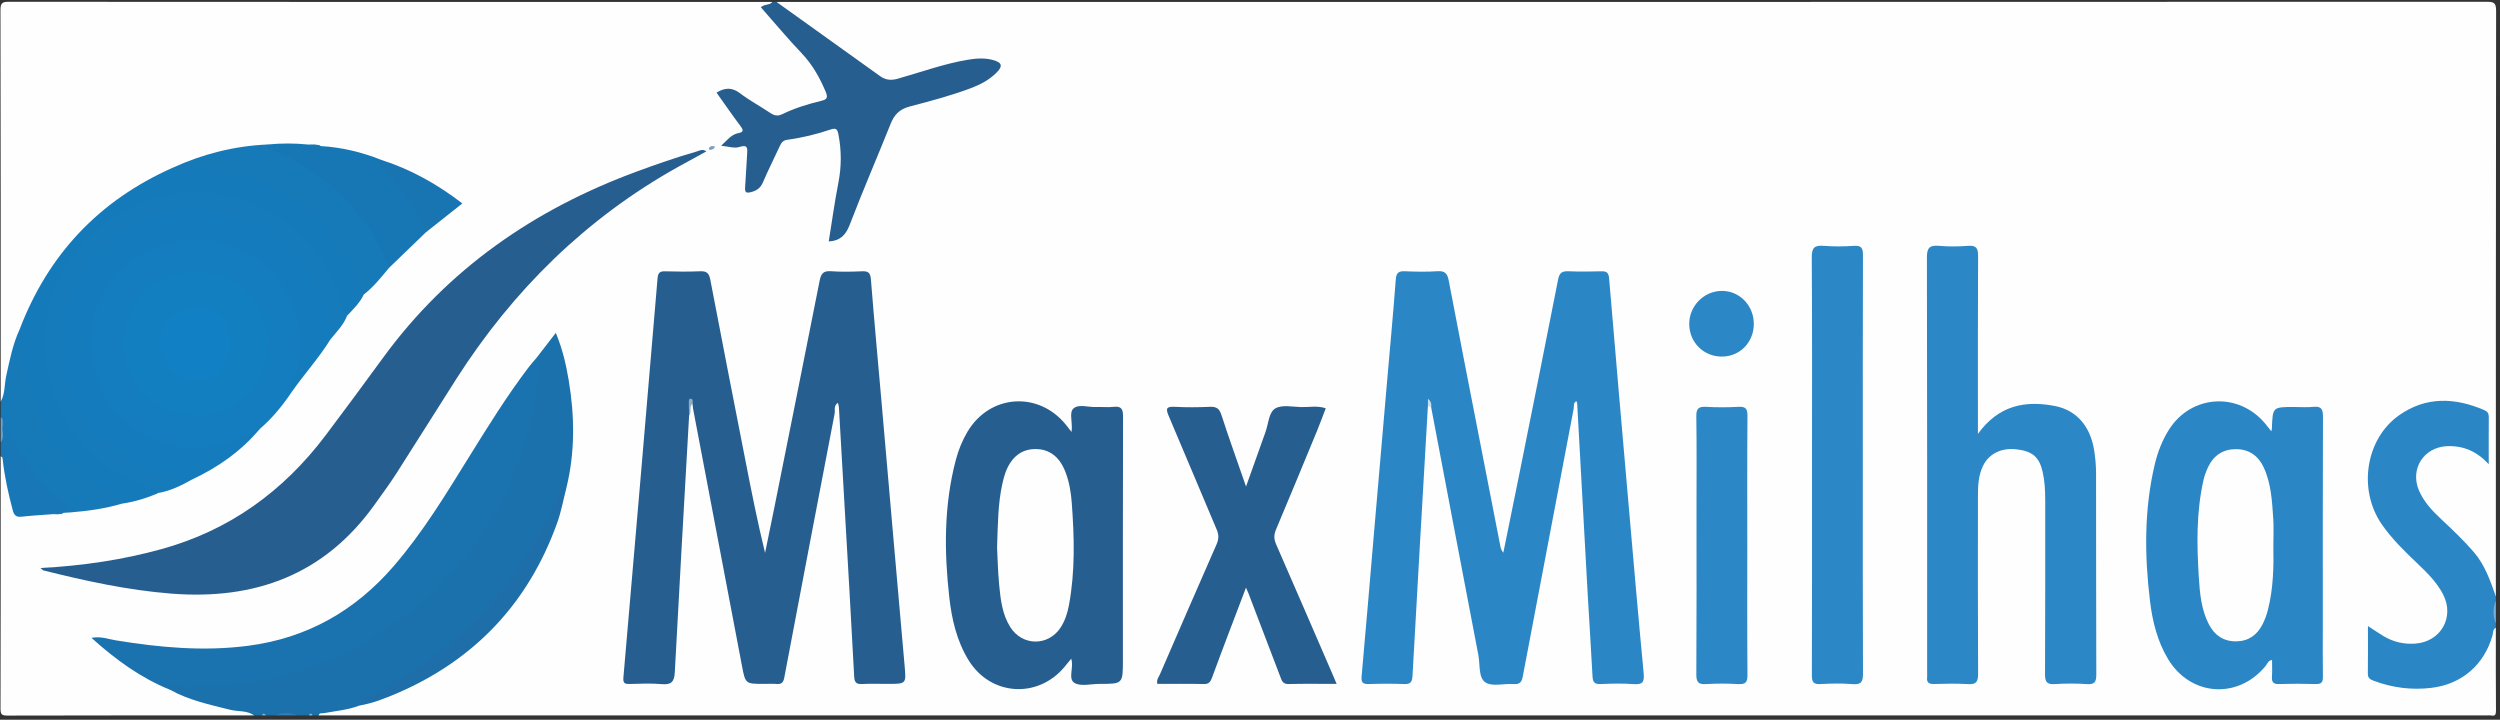 <svg xmlns="http://www.w3.org/2000/svg" viewBox="0 0 587 169">
    <rect x="0" y="0" width="587" height="169" fill="#333333" stroke="none"/>
    <g stroke="none" stroke-width="1" fill="none" fill-rule="evenodd">
        <g fill-rule="nonzero">
            <path d="M0.165,94.288 C0.165,63.647 0.185,33.006 0.112,2.365 C0.107,0.614 0.597,0.421 2.145,0.422 C61.902,0.464 121.66,0.458 181.417,0.458 C179.657,2.02 180.592,3.099 181.856,4.489 C184.777,7.7 187.68,10.934 190.483,14.254 C192.19,16.276 193.296,18.599 194.199,21.038 C194.939,23.037 194.71,23.541 192.638,24.255 C189.541,25.322 186.341,26.091 183.37,27.522 C182.337,28.02 181.459,27.552 180.589,27.013 C178.32,25.607 176.06,24.187 173.852,22.686 C173.474,22.429 173.083,22.189 172.678,21.975 C171.765,21.493 170.655,21.059 169.895,21.819 C168.997,22.717 170.197,23.436 170.648,24.098 C171.722,25.671 172.86,27.204 173.952,28.766 C175.234,30.601 175.111,30.978 173.123,32.04 C172.448,32.401 171.806,32.795 171.113,33.46 C171.97,34.079 172.86,33.99 173.7,33.907 C175.433,33.736 176,34.625 176.055,36.195 C176.128,38.266 175.411,40.272 175.609,42.343 C175.677,43.052 175.333,44.054 176.367,44.249 C177.297,44.425 177.925,43.743 178.308,42.937 C179.519,40.389 180.964,37.947 181.927,35.289 C182.625,33.364 183.889,32.29 185.924,32.037 C188.506,31.716 190.992,30.968 193.488,30.259 C196.524,29.396 197,29.865 197.633,32.875 C198.559,37.278 197.604,41.533 196.952,45.811 C196.458,49.049 196.076,52.307 195.344,55.67 C197.019,55.776 197.841,54.904 198.437,53.574 C199.999,50.094 201.357,46.529 202.819,43.008 C204.749,38.36 206.8,33.756 208.5,29.019 C209.42,26.454 211.116,25.073 213.683,24.393 C218.253,23.183 222.781,21.82 227.271,20.334 C229.183,19.701 230.886,18.716 232.491,17.54 C233.153,17.054 234.08,16.574 233.861,15.614 C233.612,14.523 232.478,14.533 231.605,14.423 C228.981,14.093 226.424,14.646 223.923,15.31 C220.018,16.348 216.103,17.384 212.274,18.669 C209.555,19.581 207.244,19.203 204.979,17.498 C198.093,12.315 190.906,7.55 183.979,2.422 C183.296,1.917 182.248,1.638 182.33,0.459 C316.153,0.459 449.976,0.463 583.8,0.416 C585.54,0.415 586.091,0.602 586.087,2.576 C586.011,48.404 586.028,94.231 586.028,140.059 C584.837,139.987 584.935,138.921 584.724,138.214 C583.065,132.667 579.442,128.517 575.279,124.737 C572.682,122.379 570.103,120.017 568.236,116.984 C566.505,114.172 566.031,111.274 567.686,108.327 C569.327,105.403 571.975,104.174 575.31,104.198 C578.412,104.221 581.093,105.281 583.615,107.329 C583.569,104.414 583.598,101.683 583.587,98.952 C583.583,97.877 583.277,97.006 582.21,96.548 C572.214,92.262 559.714,95.871 557.091,108.309 C555.478,115.955 558.266,122.201 563.613,127.539 C565.986,129.908 568.375,132.262 570.716,134.662 C572.375,136.363 573.839,138.212 574.647,140.492 C576.595,145.985 572.911,151.302 567.101,151.678 C563.206,151.93 560.012,150.353 556.487,148.103 C556.388,151.6 556.352,154.74 556.52,157.883 C556.561,158.647 557.113,159.128 557.806,159.341 C565.198,161.613 572.468,162.312 579.216,157.439 C581.921,155.486 583.409,152.676 584.511,149.61 C584.818,148.755 584.699,147.563 586.025,147.383 C586.025,153.867 585.997,160.352 586.054,166.835 C586.063,167.819 585.865,168.184 584.879,167.989 C584.585,167.931 584.271,167.98 583.965,167.98 C414.232,167.98 244.498,167.98 74.765,167.98 C74.953,166.722 76.07,166.885 76.862,166.722 C79.236,166.233 81.641,165.895 83.976,165.225 C105.514,159.322 120.539,146.002 129.226,125.474 C130.776,121.811 131.236,117.826 132.493,114.072 C133.535,110.291 133.596,106.386 133.897,102.521 C134.205,98.56 133.63,94.623 133.136,90.7 C132.649,86.835 131.462,83.119 130.475,79.317 C129.102,80.9 127.793,82.568 126.496,84.244 C121.383,90.333 117.228,97.086 113.006,103.791 C107.445,112.624 102.111,121.605 95.72,129.891 C88.969,138.645 80.759,145.476 70.29,149.348 C65.328,151.183 60.161,152.031 54.908,152.576 C44.633,153.642 34.557,152.243 24.497,150.438 C24.152,150.376 23.776,150.183 23.345,150.608 C28.408,155.194 34.007,158.898 40.282,161.572 C45.562,163.888 51.036,165.531 56.723,166.499 C57.804,166.683 59.22,166.432 59.662,167.98 C40.362,167.98 21.062,167.962 1.762,168.018 C0.397,168.022 0.118,167.743 0.122,166.378 C0.178,146.62 0.16,126.863 0.16,107.105 C1.634,107.518 1.409,108.881 1.551,109.888 C1.945,112.689 2.651,115.415 3.225,118.173 C3.637,120.154 4.718,120.796 6.618,120.657 C8.515,120.519 10.383,120.027 12.303,120.184 C13.163,120.236 14.018,120.231 14.848,119.944 C15.459,119.801 16.08,119.767 16.703,119.752 C20.642,119.345 24.541,118.712 28.375,117.711 C31.278,117.048 34.156,116.293 36.983,115.352 C39.733,114.716 42.188,113.321 44.784,112.292 C50.726,109.234 56.195,105.547 60.574,100.412 C63.443,97.891 65.804,94.928 68.026,91.844 C70.796,87.517 74.388,83.798 77.16,79.473 C78.499,77.632 80.068,75.962 81.213,73.978 C82.336,72.199 83.831,70.704 85.025,68.978 C87.032,66.857 89.22,64.903 90.981,62.553 C93.564,59.407 96.93,57.072 99.711,54.131 C101.736,52.298 103.889,50.618 106.127,49.061 C107.51,48.098 107.341,47.458 106.074,46.572 C101.768,43.56 97.188,41.073 92.295,39.164 C91.167,38.724 89.988,38.412 88.912,37.833 C84.441,36.351 79.877,35.3 75.197,34.759 C74.208,34.428 73.192,34.49 72.175,34.555 C69.198,34.55 66.223,34.621 63.251,34.519 C56.345,34.739 49.752,36.401 43.339,38.88 C42.561,39.181 41.783,39.484 41.007,39.786 C35.074,41.958 29.975,45.539 25.107,49.44 C17.582,55.471 11.904,63.02 7.565,71.59 C6.572,73.551 5.706,75.583 5.051,77.695 C3.422,82.113 2.35,86.665 1.575,91.304 C1.402,92.367 1.723,93.82 0.165,94.288 Z" id="Shape" fill="#FEFEFE"></path>
            <path d="M59.667,167.979 C57.99,166.764 55.932,167.126 54.071,166.662 C49.249,165.458 44.385,164.423 39.977,161.986 C38.761,160.596 40.247,160.681 40.846,160.605 C42.583,160.383 44.344,160.495 46.094,160.514 C54.857,160.607 63.388,159.253 71.668,156.395 C90.662,149.838 105.115,137.832 115.296,120.478 C121.318,110.214 124.463,99.151 125.808,87.454 C125.939,86.317 125.624,85.168 125.955,84.045 C127.391,82.187 128.826,80.329 130.504,78.157 C132.082,81.965 132.92,85.615 133.538,89.314 C134.944,97.726 135.037,106.122 133.009,114.467 C132.24,114.947 132.012,115.768 131.674,116.533 C126.343,128.582 119.176,139.379 109.516,148.392 C103.196,154.289 96.141,159.205 88.426,163.145 C87.008,163.869 85.493,164.45 84.381,165.67 C81.713,166.703 78.869,166.914 76.094,167.445 C75.626,167.535 75.002,167.29 74.769,167.98 C74.311,167.98 73.854,167.98 73.396,167.98 C73.091,167.692 72.786,167.692 72.481,167.98 C71.566,167.98 70.65,167.98 69.735,167.98 C68.057,167.606 66.378,167.606 64.7,167.98 C63.937,167.98 63.174,167.98 62.411,167.98 C62.106,167.692 61.801,167.692 61.496,167.98 C60.887,167.979 60.277,167.979 59.667,167.979 Z" id="Shape" fill="#1B71AC"></path>
            <path d="M586.031,147.382 C585.278,147.758 585.416,148.563 585.244,149.174 C583.31,156.055 578.078,160.636 570.917,161.507 C566.302,162.069 561.794,161.503 557.423,159.872 C556.575,159.556 555.954,159.265 555.971,158.164 C556.026,154.534 555.992,150.902 555.992,146.997 C557.37,147.89 558.475,148.647 559.62,149.339 C561.904,150.72 564.38,151.299 567.056,151.124 C573.082,150.73 576.417,144.915 573.632,139.549 C572.17,136.732 569.937,134.523 567.67,132.362 C564.63,129.466 561.607,126.552 559.215,123.074 C553.622,114.941 555.43,103.044 563.319,97.496 C569.649,93.044 576.457,93.333 583.332,96.306 C584.041,96.613 584.373,97.074 584.367,97.879 C584.339,101.436 584.355,104.993 584.355,108.992 C581.527,105.936 578.358,104.613 574.578,104.762 C569.115,104.977 565.81,110.105 567.966,115.144 C569.13,117.865 571.124,119.979 573.257,121.962 C575.883,124.403 578.467,126.874 580.821,129.594 C583.469,132.654 584.717,136.362 586.033,140.058 C586.033,140.363 586.033,140.668 586.033,140.973 C585.644,142.804 585.644,144.635 586.033,146.465 C586.031,146.772 586.031,147.077 586.031,147.382 Z" id="Shape" fill="#2B86C6"></path>
            <path d="M182.332,0.458 C190.445,6.272 198.554,12.091 206.674,17.894 C207.916,18.782 209.2,18.928 210.76,18.491 C216.255,16.951 221.633,14.957 227.29,14.024 C229.253,13.7 231.231,13.555 233.183,14.098 C235.275,14.68 235.532,15.52 233.972,17.07 C232.332,18.7 230.319,19.802 228.164,20.624 C223.388,22.446 218.44,23.725 213.515,25.034 C211.151,25.663 209.958,26.982 209.104,29.115 C205.938,37.025 202.546,44.847 199.504,52.804 C198.557,55.281 197.191,56.544 194.589,56.696 C195.334,52.084 195.962,47.454 196.857,42.877 C197.601,39.07 197.592,35.33 196.858,31.543 C196.638,30.41 196.34,29.964 195.09,30.387 C191.766,31.511 188.359,32.351 184.878,32.816 C183.873,32.95 183.473,33.471 183.099,34.292 C181.806,37.13 180.372,39.906 179.152,42.774 C178.58,44.119 177.722,44.75 176.358,45.107 C175.175,45.416 174.863,45.157 174.951,43.983 C175.146,41.399 175.246,38.807 175.422,36.221 C175.516,34.836 175.611,33.855 173.559,34.52 C172.402,34.895 170.954,34.369 169.328,34.221 C170.715,32.965 171.654,31.567 173.452,31.236 C174.471,31.048 174.641,30.639 173.951,29.72 C171.993,27.108 170.139,24.418 168.241,21.752 C170.208,20.54 171.886,20.473 173.762,21.901 C175.997,23.602 178.506,24.94 180.846,26.511 C181.816,27.162 182.595,27.336 183.742,26.778 C186.623,25.377 189.694,24.44 192.807,23.685 C194.108,23.37 194.482,22.993 193.87,21.542 C192.466,18.211 190.763,15.166 188.24,12.513 C184.941,9.044 181.869,5.359 178.655,1.717 C179.414,0.906 180.706,1.291 181.413,0.459 C181.722,0.458 182.027,0.458 182.332,0.458 Z" id="Shape" fill="#275E90"></path>
            <path d="M0.165,94.288 C1.231,92.414 1.013,90.258 1.46,88.247 C2.287,84.525 3.008,80.783 4.625,77.294 C6.201,77.416 5.672,78.684 5.776,79.527 C6.296,83.753 6.476,88.012 7.75,92.14 C10.933,102.458 17.211,110.258 26.481,115.72 C27.464,116.299 28.857,116.619 28.616,118.262 C24.706,119.416 20.695,119.981 16.643,120.307 C10.418,115.514 5.46,109.68 2.094,102.547 C1.639,101.582 0.908,100.787 0.484,99.809 C0.246,99.212 0.639,98.507 0.165,97.95 C0.165,96.729 0.165,95.508 0.165,94.288 Z" id="Shape" fill="#1679B8"></path>
            <path d="M0.667,99.78 C1.857,100.388 2.219,101.605 2.752,102.677 C5.829,108.861 9.919,114.225 15.397,118.491 C15.982,118.947 16.613,119.438 16.642,120.306 C16.074,120.343 15.505,120.379 14.937,120.416 C14.177,120.801 13.321,120.425 12.55,120.717 C10.049,120.91 7.542,121.044 5.051,121.321 C3.801,121.46 3.297,120.96 2.999,119.835 C1.966,115.944 1.085,112.026 0.646,108.018 C0.605,107.643 0.627,107.25 0.166,107.103 C0.166,106.035 0.166,104.967 0.166,103.899 C0.815,102.586 -0.04,101.088 0.667,99.78 Z" id="Shape" fill="#1877B6"></path>
            <path d="M0.667,99.78 C0.321,101.131 1.161,102.627 0.164,103.899 C0.164,101.916 0.164,99.932 0.164,97.949 C0.909,98.401 0.502,99.169 0.667,99.78 Z" id="Shape" fill="#67A6CF"></path>
            <path d="M586.031,146.467 C585.29,144.636 585.313,142.805 586.031,140.975 C586.031,142.805 586.031,144.636 586.031,146.467 Z" id="Shape" fill="#75B0DA"></path>
            <path d="M64.701,167.979 C66.379,167.237 68.058,167.239 69.736,167.979 C68.058,167.979 66.38,167.979 64.701,167.979 Z" id="Shape" fill="#337EB4"></path>
            <path d="M61.498,167.979 C61.803,167.402 62.108,167.471 62.413,167.979 C62.108,167.979 61.803,167.979 61.498,167.979 Z" id="Shape" fill="#8EB8D6"></path>
            <path d="M72.483,167.979 C72.788,167.472 73.093,167.392 73.398,167.979 C73.093,167.979 72.788,167.979 72.483,167.979 Z" id="Shape" fill="#92BAD6"></path>
            <path d="M161.807,97.535 C160.67,117.635 159.498,137.732 158.443,157.836 C158.324,160.106 157.623,160.834 155.358,160.631 C152.861,160.407 150.327,160.539 147.812,160.598 C146.65,160.625 146.261,160.381 146.376,159.059 C149.09,127.84 151.757,96.618 154.389,65.392 C154.495,64.132 154.859,63.666 156.149,63.703 C158.893,63.783 161.644,63.811 164.385,63.694 C165.897,63.63 166.482,64.113 166.772,65.631 C169.483,79.851 172.275,94.056 175.052,108.263 C176.453,115.431 177.871,122.595 179.639,129.82 C180.363,126.287 181.1,122.756 181.809,119.22 C185.371,101.442 188.941,83.666 192.458,65.879 C192.772,64.293 193.305,63.544 195.093,63.68 C197.52,63.865 199.974,63.8 202.411,63.698 C203.836,63.638 204.362,64.025 204.484,65.55 C205.268,75.354 206.175,85.147 207.032,94.945 C208.819,115.376 210.584,135.809 212.396,156.237 C212.782,160.584 212.855,160.578 208.422,160.578 C206.439,160.578 204.452,160.506 202.474,160.603 C201.144,160.669 200.64,160.335 200.563,158.872 C199.856,145.393 199.057,131.92 198.286,118.444 C197.85,110.831 197.416,103.218 196.974,95.606 C196.958,95.33 196.855,95.058 196.746,94.579 C195.666,95.317 196.124,96.331 195.975,97.102 C192.006,117.752 188.065,138.407 184.157,159.069 C183.949,160.167 183.571,160.695 182.396,160.596 C181.411,160.513 180.414,160.579 179.423,160.579 C175.027,160.579 175.02,160.58 174.213,156.341 C170.395,136.282 166.58,116.222 162.769,96.162 C162.684,95.713 162.657,95.254 162.603,94.8 C162.009,94.462 162.014,94.937 161.972,95.286 C161.881,96.033 162.095,96.802 161.807,97.535 Z" id="Shape" fill="#275E90"></path>
            <path d="M335.278,95.24 C334.057,116.399 332.816,137.557 331.654,158.72 C331.57,160.246 331.107,160.666 329.65,160.612 C326.908,160.512 324.157,160.512 321.414,160.612 C319.995,160.664 319.575,160.259 319.706,158.808 C320.691,147.876 321.6,136.937 322.539,126 C323.557,114.152 324.58,102.305 325.606,90.459 C326.323,82.182 327.104,73.909 327.728,65.625 C327.853,63.963 328.47,63.627 329.96,63.693 C332.472,63.803 335.002,63.853 337.507,63.679 C339.268,63.557 339.848,64.234 340.158,65.862 C342.593,78.66 345.106,91.442 347.597,104.229 C349.155,112.23 350.715,120.232 352.28,128.232 C352.38,128.745 352.537,129.247 352.985,129.766 C354.204,123.774 355.437,117.785 356.641,111.79 C359.729,96.404 362.83,81.021 365.845,65.621 C366.148,64.075 366.769,63.632 368.254,63.693 C370.843,63.798 373.441,63.775 376.032,63.7 C377.3,63.663 377.712,64.103 377.819,65.379 C379.315,83.154 380.858,100.924 382.409,118.694 C383.555,131.831 384.687,144.97 385.935,158.097 C386.128,160.127 385.695,160.788 383.597,160.629 C381.018,160.434 378.41,160.503 375.822,160.614 C374.418,160.674 373.993,160.194 373.924,158.828 C373.605,152.509 373.165,146.196 372.812,139.878 C371.969,124.806 371.15,109.732 370.316,94.659 C370.309,94.53 370.216,94.406 370.129,94.198 C369.337,94.616 369.609,95.39 369.495,95.988 C365.5,116.942 361.51,137.896 357.543,158.856 C357.312,160.077 356.893,160.719 355.474,160.614 C353.2,160.447 350.386,161.29 348.773,160.228 C347.102,159.127 347.547,156.041 347.121,153.82 C343.4,134.444 339.731,115.058 336.046,95.674 C335.827,95.201 335.649,94.714 335.511,94.033 C335.489,94.558 335.594,94.954 335.278,95.24 Z" id="Shape" fill="#2B86C6"></path>
            <path d="M9.513,133.37 C19.351,132.845 28.734,131.471 37.936,128.926 C53.902,124.509 66.564,115.333 76.465,102.2 C81.006,96.177 85.483,90.105 89.93,84.013 C105.163,63.146 125.433,49.156 149.473,40.288 C154.117,38.575 158.79,36.95 163.549,35.58 C164.235,35.382 164.906,34.894 165.867,35.537 C163.574,36.794 161.392,37.971 159.227,39.181 C137.598,51.265 120.503,68.101 107.195,88.89 C102.474,96.265 97.855,103.706 93.126,111.076 C91.482,113.638 89.674,116.096 87.899,118.571 C76.15,134.954 59.889,140.918 40.262,139.384 C30.032,138.584 20.084,136.409 10.176,133.929 C10.05,133.895 9.952,133.744 9.513,133.37 Z" id="Shape" fill="#275E90"></path>
            <path d="M464.415,101.877 C469.277,95.151 475.509,93.975 482.487,95.327 C487.561,96.31 490.807,100.075 491.708,105.72 C491.995,107.519 492.151,109.358 492.155,111.179 C492.189,126.888 492.149,142.597 492.212,158.306 C492.219,160.029 491.902,160.764 489.993,160.628 C487.489,160.449 484.956,160.468 482.449,160.623 C480.627,160.736 480.162,160.138 480.172,158.339 C480.247,144.689 480.207,131.039 480.219,117.389 C480.221,115.17 480.101,112.959 479.614,110.8 C478.815,107.261 477.175,105.913 473.414,105.497 C469.872,105.106 466.974,106.549 465.594,109.421 C464.541,111.613 464.421,113.975 464.42,116.346 C464.412,130.301 464.382,144.256 464.457,158.211 C464.467,160.073 464.02,160.751 462.076,160.626 C459.418,160.454 456.74,160.542 454.072,160.601 C452.903,160.627 452.345,160.25 452.486,159.033 C452.53,158.657 452.492,158.271 452.492,157.89 C452.492,125.404 452.516,92.919 452.44,60.433 C452.435,58.181 453.077,57.535 455.249,57.721 C457.52,57.915 459.832,57.903 462.105,57.723 C464.105,57.564 464.465,58.354 464.455,60.177 C464.382,73.445 464.415,86.714 464.415,99.983 C464.415,100.41 464.415,100.836 464.415,101.877 Z" id="Shape" fill="#2B87C6"></path>
            <path d="M251.594,101.425 C251.934,99.21 250.945,96.926 252.042,95.918 C253.253,94.805 255.532,95.647 257.343,95.569 C258.713,95.509 260.101,95.683 261.455,95.527 C263.328,95.311 263.7,96.081 263.694,97.824 C263.635,116.882 263.657,135.939 263.657,154.997 C263.657,160.581 263.657,160.584 258.138,160.579 C256.157,160.577 253.769,161.235 252.302,160.359 C250.673,159.387 252.208,156.741 251.521,154.664 C250.913,155.408 250.42,156.028 249.91,156.634 C243.596,164.139 232.563,163.368 227.428,155.024 C224.656,150.519 223.485,145.475 222.899,140.298 C221.674,129.481 221.621,118.704 224.406,108.07 C225.025,105.705 225.929,103.446 227.185,101.34 C232.41,92.576 243.834,91.776 250.269,99.722 C250.638,100.177 250.989,100.646 251.594,101.425 Z" id="Shape" fill="#275E90"></path>
            <path d="M533.316,101.279 C533.413,100.763 533.437,100.689 533.44,100.613 C533.618,95.562 533.618,95.562 538.61,95.562 C540.135,95.562 541.672,95.687 543.18,95.53 C545.036,95.336 545.44,96.064 545.433,97.822 C545.369,114.364 545.395,130.906 545.395,147.448 C545.395,151.26 545.354,155.072 545.418,158.882 C545.439,160.133 545.119,160.653 543.764,160.611 C540.87,160.52 537.969,160.52 535.076,160.611 C533.698,160.654 533.374,160.093 533.458,158.858 C533.545,157.587 533.477,156.305 533.477,154.96 C532.523,155.109 532.363,155.88 531.967,156.364 C525.492,164.273 514.333,163.51 509.062,154.75 C506.539,150.558 505.396,145.892 504.818,141.107 C503.522,130.38 503.428,119.673 505.932,109.072 C506.618,106.168 507.681,103.393 509.286,100.862 C514.491,92.651 525.608,91.96 531.854,99.447 C532.275,99.953 532.676,100.476 533.316,101.279 Z" id="Shape" fill="#2B86C6"></path>
            <path d="M313.841,160.58 C309.846,160.58 306.19,160.515 302.538,160.613 C301.142,160.651 300.939,159.741 300.59,158.829 C298.092,152.29 295.598,145.75 293.099,139.211 C292.996,138.943 292.867,138.685 292.556,137.986 C291.141,141.702 289.862,145.042 288.598,148.387 C287.252,151.947 285.9,155.504 284.596,159.079 C284.255,160.015 283.904,160.633 282.708,160.608 C279.058,160.53 275.405,160.58 271.763,160.58 C271.469,159.634 272.055,159.026 272.342,158.364 C276.758,148.169 281.18,137.975 285.652,127.804 C286.182,126.598 286.21,125.584 285.688,124.36 C281.899,115.469 278.209,106.535 274.406,97.65 C273.687,95.97 273.825,95.411 275.805,95.519 C278.542,95.669 281.298,95.645 284.038,95.522 C285.567,95.453 286.292,95.881 286.789,97.423 C288.556,102.895 290.512,108.306 292.568,114.238 C294.199,109.661 295.651,105.533 297.143,101.42 C297.838,99.504 297.888,96.823 299.445,95.897 C300.983,94.983 303.438,95.523 305.486,95.58 C307.419,95.634 309.384,95.195 311.286,95.869 C310.607,97.632 309.964,99.41 309.244,101.155 C306.05,108.893 302.859,116.633 299.602,124.345 C299.086,125.567 299.099,126.584 299.628,127.791 C304.084,137.97 308.485,148.173 312.902,158.37 C313.169,158.986 313.427,159.604 313.841,160.58 Z" id="Shape" fill="#275E90"></path>
            <path d="M125.957,84.043 C127.298,86.584 126.164,89.165 125.855,91.641 C124.748,100.518 122.163,109.041 118.021,116.95 C115.144,122.443 111.766,127.704 107.734,132.479 C103.261,137.775 98.319,142.564 92.576,146.494 C83.767,152.522 74.234,156.92 63.802,159.273 C56.505,160.919 49.098,161.347 41.636,161.166 C41.147,161.154 39.72,160.152 39.978,161.985 C33.124,159.208 27.242,154.972 21.477,149.772 C23.676,149.346 25.391,150.058 27.107,150.339 C37.452,152.035 47.799,152.996 58.288,151.627 C72.1,149.824 83.328,143.444 92.381,132.993 C99.201,125.12 104.571,116.249 110.036,107.442 C114.537,100.19 119.031,92.934 124.204,86.129 C124.752,85.407 125.37,84.738 125.957,84.043 Z" id="Shape" fill="#1A72AF"></path>
            <path d="M425.462,109.139 C425.462,92.9 425.513,76.661 425.405,60.423 C425.39,58.135 426.073,57.55 428.221,57.722 C430.569,57.909 432.953,57.887 435.305,57.725 C437.108,57.601 437.429,58.299 437.423,59.941 C437.366,76.637 437.388,93.333 437.388,110.029 C437.388,126.039 437.356,142.049 437.43,158.059 C437.439,159.971 437.123,160.818 434.972,160.634 C432.475,160.42 429.939,160.482 427.431,160.62 C425.765,160.712 425.424,160.093 425.429,158.542 C425.482,142.074 425.462,125.607 425.462,109.139 Z" id="Shape" fill="#2B87C6"></path>
            <path d="M68.417,92.15 C66.295,95.297 63.908,98.214 61.018,100.696 C57.312,103.403 53.193,105.019 48.619,105.542 C41.465,106.361 35.24,104.167 29.744,99.735 C23.857,94.988 20.922,88.564 20.748,81.194 C20.56,73.264 23.634,66.447 29.942,61.401 C33.498,58.556 37.639,56.816 42.077,55.761 C47.807,54.399 52.997,56.222 57.897,58.757 C66.524,63.221 70.599,70.785 71.164,80.242 C71.367,83.647 70.565,87.068 69.106,90.23 C68.814,90.86 68.622,91.501 68.417,92.15 Z" id="Shape" fill="#137DBF"></path>
            <path d="M68.417,92.15 C68.181,90.797 68.785,89.619 69.204,88.404 C73.199,76.822 67.641,64.484 57.346,58.989 C41.956,50.773 24.41,61.379 21.782,75.993 C19.276,89.925 28.092,101.864 41.464,104.733 C47.69,106.069 53.477,104.45 58.95,101.481 C59.617,101.119 60.18,100.574 61.018,100.696 C56.629,105.931 51.18,109.745 45.031,112.621 C29.587,111.601 17.808,101.668 14.582,86.554 C12.083,74.847 17.302,61.978 27.235,54.768 C32.779,50.744 39.069,48.5 45.813,48.61 C55.248,48.764 63.496,52.173 69.827,59.527 C73.807,64.15 76.285,69.463 77.42,75.424 C77.691,76.845 77.893,78.283 77.561,79.73 C74.847,84.117 71.357,87.931 68.417,92.15 Z" id="Shape" fill="#147CBD"></path>
            <path d="M410.261,128.073 C410.261,138.21 410.216,148.348 410.304,158.484 C410.319,160.23 409.828,160.717 408.132,160.621 C405.625,160.478 403.097,160.47 400.591,160.623 C398.792,160.732 398.287,160.185 398.298,158.36 C398.379,145.479 398.341,132.598 398.341,119.717 C398.341,112.4 398.407,105.082 398.295,97.766 C398.266,95.908 398.852,95.43 400.604,95.527 C403.112,95.666 405.639,95.671 408.146,95.525 C409.852,95.425 410.319,95.931 410.304,97.662 C410.216,107.798 410.261,117.936 410.261,128.073 Z" id="Shape" fill="#2B87C6"></path>
            <path d="M28.615,118.262 C28.26,117.338 27.469,116.911 26.663,116.45 C15.255,109.923 8.288,100.265 6.074,87.243 C5.604,84.482 5.382,81.704 5.203,78.917 C5.164,78.313 5.254,77.68 4.625,77.294 C11.335,59.725 23.26,47.09 40.445,39.431 C43.367,40.092 46.288,39.259 49.268,39.592 C65.297,41.385 76.77,49.379 83.513,64.051 C84.269,65.696 85.099,67.344 85.414,69.166 C84.494,71.128 82.934,72.586 81.497,74.142 C79.59,74.329 79.812,72.635 79.564,71.672 C78.344,66.926 76.104,62.721 73.102,58.91 C66.518,50.555 57.828,46.306 47.243,45.917 C36.933,45.538 28.066,48.985 20.871,56.38 C7.86,69.751 7.969,92.051 21.181,105.214 C24.974,108.993 29.429,111.97 34.637,113.644 C35.711,113.989 37.14,114.098 37.23,115.745 C34.468,116.958 31.602,117.818 28.615,118.262 Z" id="Shape" fill="#157ABA"></path>
            <path d="M37.231,115.745 C36.732,114.859 35.823,114.668 34.961,114.363 C22.376,109.917 14.322,101.183 11.428,88.218 C9.044,77.535 11.287,67.555 18.064,58.788 C29.965,43.392 52.204,40.628 67.67,52.63 C73.803,57.39 77.884,63.538 79.944,71.05 C80.24,72.13 80.207,73.508 81.499,74.141 C80.654,76.334 78.986,77.946 77.56,79.729 C76.676,76.992 76.731,74.086 75.778,71.322 C71.548,59.05 63.058,51.493 50.357,49.618 C39.061,47.951 29.405,51.792 21.884,60.748 C17.066,66.486 14.611,73.162 14.535,80.375 C14.452,88.203 17.155,95.363 22.538,101.361 C27.98,107.425 34.815,110.603 42.761,111.705 C43.569,111.817 44.416,111.965 45.031,112.619 C42.568,114.005 40.046,115.243 37.231,115.745 Z" id="Shape" fill="#157BBB"></path>
            <path d="M85.415,69.166 C84.549,68.552 84.293,67.573 83.945,66.66 C78.981,53.629 69.842,45.087 56.368,41.453 C52.177,40.323 47.847,39.547 43.4,40.208 C42.486,40.344 41.063,41.02 40.446,39.432 C47.565,36.159 55.023,34.266 62.862,33.924 C64.211,35.116 65.977,35.48 67.539,36.245 C77.762,41.251 85.213,49.027 90.415,59.045 C91.022,60.215 91.855,61.437 91.318,62.92 C89.488,65.132 87.696,67.38 85.415,69.166 Z" id="Shape" fill="#1679B8"></path>
            <path d="M91.317,62.919 C88.137,54.21 82.59,47.285 75.293,41.688 C71.852,39.049 68.112,36.936 64.072,35.336 C63.536,35.124 62.344,35.165 62.862,33.923 C66.077,33.606 69.29,33.619 72.503,33.949 C73.408,34.353 74.426,33.843 75.326,34.296 C80.216,34.583 84.914,35.712 89.458,37.518 C89.332,38.711 90.315,39.232 90.981,39.888 C94.637,43.492 97.326,47.778 99.827,52.205 C100.26,52.972 100.475,53.74 99.981,54.561 C97.093,57.347 94.205,60.133 91.317,62.919 Z" id="Shape" fill="#1777B5"></path>
            <path d="M84.383,165.669 C84.51,164.263 85.681,163.899 86.686,163.401 C96.291,158.637 104.91,152.501 112.362,144.787 C120.303,136.566 126.35,127.065 131.023,116.665 C131.451,115.712 131.72,114.631 133.012,114.467 C132.29,117.253 131.782,120.116 130.812,122.813 C124.126,141.409 111.695,154.713 93.587,162.621 C90.637,163.908 87.602,165.111 84.383,165.669 Z" id="Shape" fill="#1D6EA9"></path>
            <path d="M411.794,76.015 C411.816,80.387 408.499,83.762 404.214,83.727 C400.001,83.693 396.706,80.417 396.632,76.189 C396.557,71.953 399.965,68.391 404.176,68.305 C408.372,68.219 411.772,71.66 411.794,76.015 Z" id="Shape" fill="#2B87C6"></path>
            <path d="M99.981,54.561 C98.893,50.609 96.341,47.496 94.057,44.229 C92.702,42.291 90.957,40.711 89.327,39.024 C88.85,38.531 87.902,37.884 89.458,37.518 C96.395,39.733 102.647,43.216 108.56,47.769 C105.625,50.093 102.803,52.327 99.981,54.561 Z" id="Shape" fill="#1974B2"></path>
            <path d="M161.807,97.535 C161.78,96.558 161.727,95.581 161.738,94.605 C161.743,94.205 161.641,93.516 162.277,93.627 C162.765,93.712 162.677,94.346 162.602,94.8 C161.684,95.522 162.529,96.757 161.807,97.535 Z" id="Shape" fill="#8FABC5"></path>
            <path d="M335.278,95.24 C335.278,94.747 335.278,94.255 335.278,93.638 C336.066,94.246 336.142,94.932 336.047,95.677 C335.791,95.531 335.534,95.386 335.278,95.24 Z" id="Shape" fill="#C5DEEF"></path>
            <path d="M167.897,34.443 C167.665,34.982 167.234,35.197 166.712,35.182 C166.498,35.176 166.327,34.924 166.499,34.706 C166.865,34.241 167.344,34.184 167.897,34.443 Z" id="Shape" fill="#7D9EBC"></path>
            <path d="M75.326,34.296 C74.381,34.215 73.372,34.65 72.503,33.948 C73.465,33.895 74.428,33.832 75.326,34.296 Z" id="Shape" fill="#1679B8"></path>
            <path d="M12.549,120.717 C13.282,120.124 14.132,120.457 14.936,120.416 C14.181,120.833 13.366,120.78 12.549,120.717 Z" id="Shape" fill="#1679B8"></path>
            <path d="M234.113,128.541 C234.303,123.015 234.315,118.208 235.374,113.491 C235.573,112.603 235.8,111.712 236.119,110.861 C237.468,107.252 239.919,105.401 243.222,105.439 C246.462,105.476 248.781,107.272 250.149,110.784 C251.071,113.152 251.474,115.636 251.658,118.141 C252.245,126.131 252.467,134.121 250.996,142.056 C250.647,143.937 250.076,145.756 249.015,147.371 C246.119,151.78 240.023,151.716 237.211,147.239 C235.325,144.238 234.94,140.8 234.61,137.397 C234.3,134.216 234.243,131.01 234.113,128.541 Z" id="Shape" fill="#FEFEFE"></path>
            <path d="M533.785,127.994 C533.88,133.101 533.785,138.205 532.507,143.191 C532.207,144.36 531.787,145.523 531.242,146.598 C529.976,149.095 527.963,150.552 525.074,150.588 C522.095,150.625 519.999,149.189 518.657,146.612 C516.85,143.145 516.519,139.329 516.282,135.532 C515.808,127.919 515.677,120.308 517.361,112.797 C517.608,111.695 518.011,110.603 518.503,109.584 C519.819,106.86 522.066,105.433 525.077,105.461 C528.109,105.489 530.273,107.04 531.531,109.774 C533.288,113.594 533.483,117.73 533.762,121.825 C533.9,123.874 533.785,125.938 533.785,127.994 Z" id="Shape" fill="#FEFEFE"></path>
            <path d="M62.871,80.798 C62.871,90.004 55.267,97.584 45.923,97.467 C36.44,97.349 28.828,89.943 29.132,80.466 C29.44,70.866 36.015,63.983 45.912,63.847 C54.915,63.723 62.788,70.67 62.871,80.798 Z" id="Shape" fill="#127FC1"></path>
            <path d="M45.924,72.318 C50.786,72.316 54.155,75.634 54.174,80.443 C54.193,85.344 50.555,89.238 45.947,89.249 C41.344,89.26 37.682,85.361 37.697,80.466 C37.712,75.665 41.09,72.32 45.924,72.318 Z" id="Shape" fill="#1180C4"></path>
        </g>
    </g>
</svg>